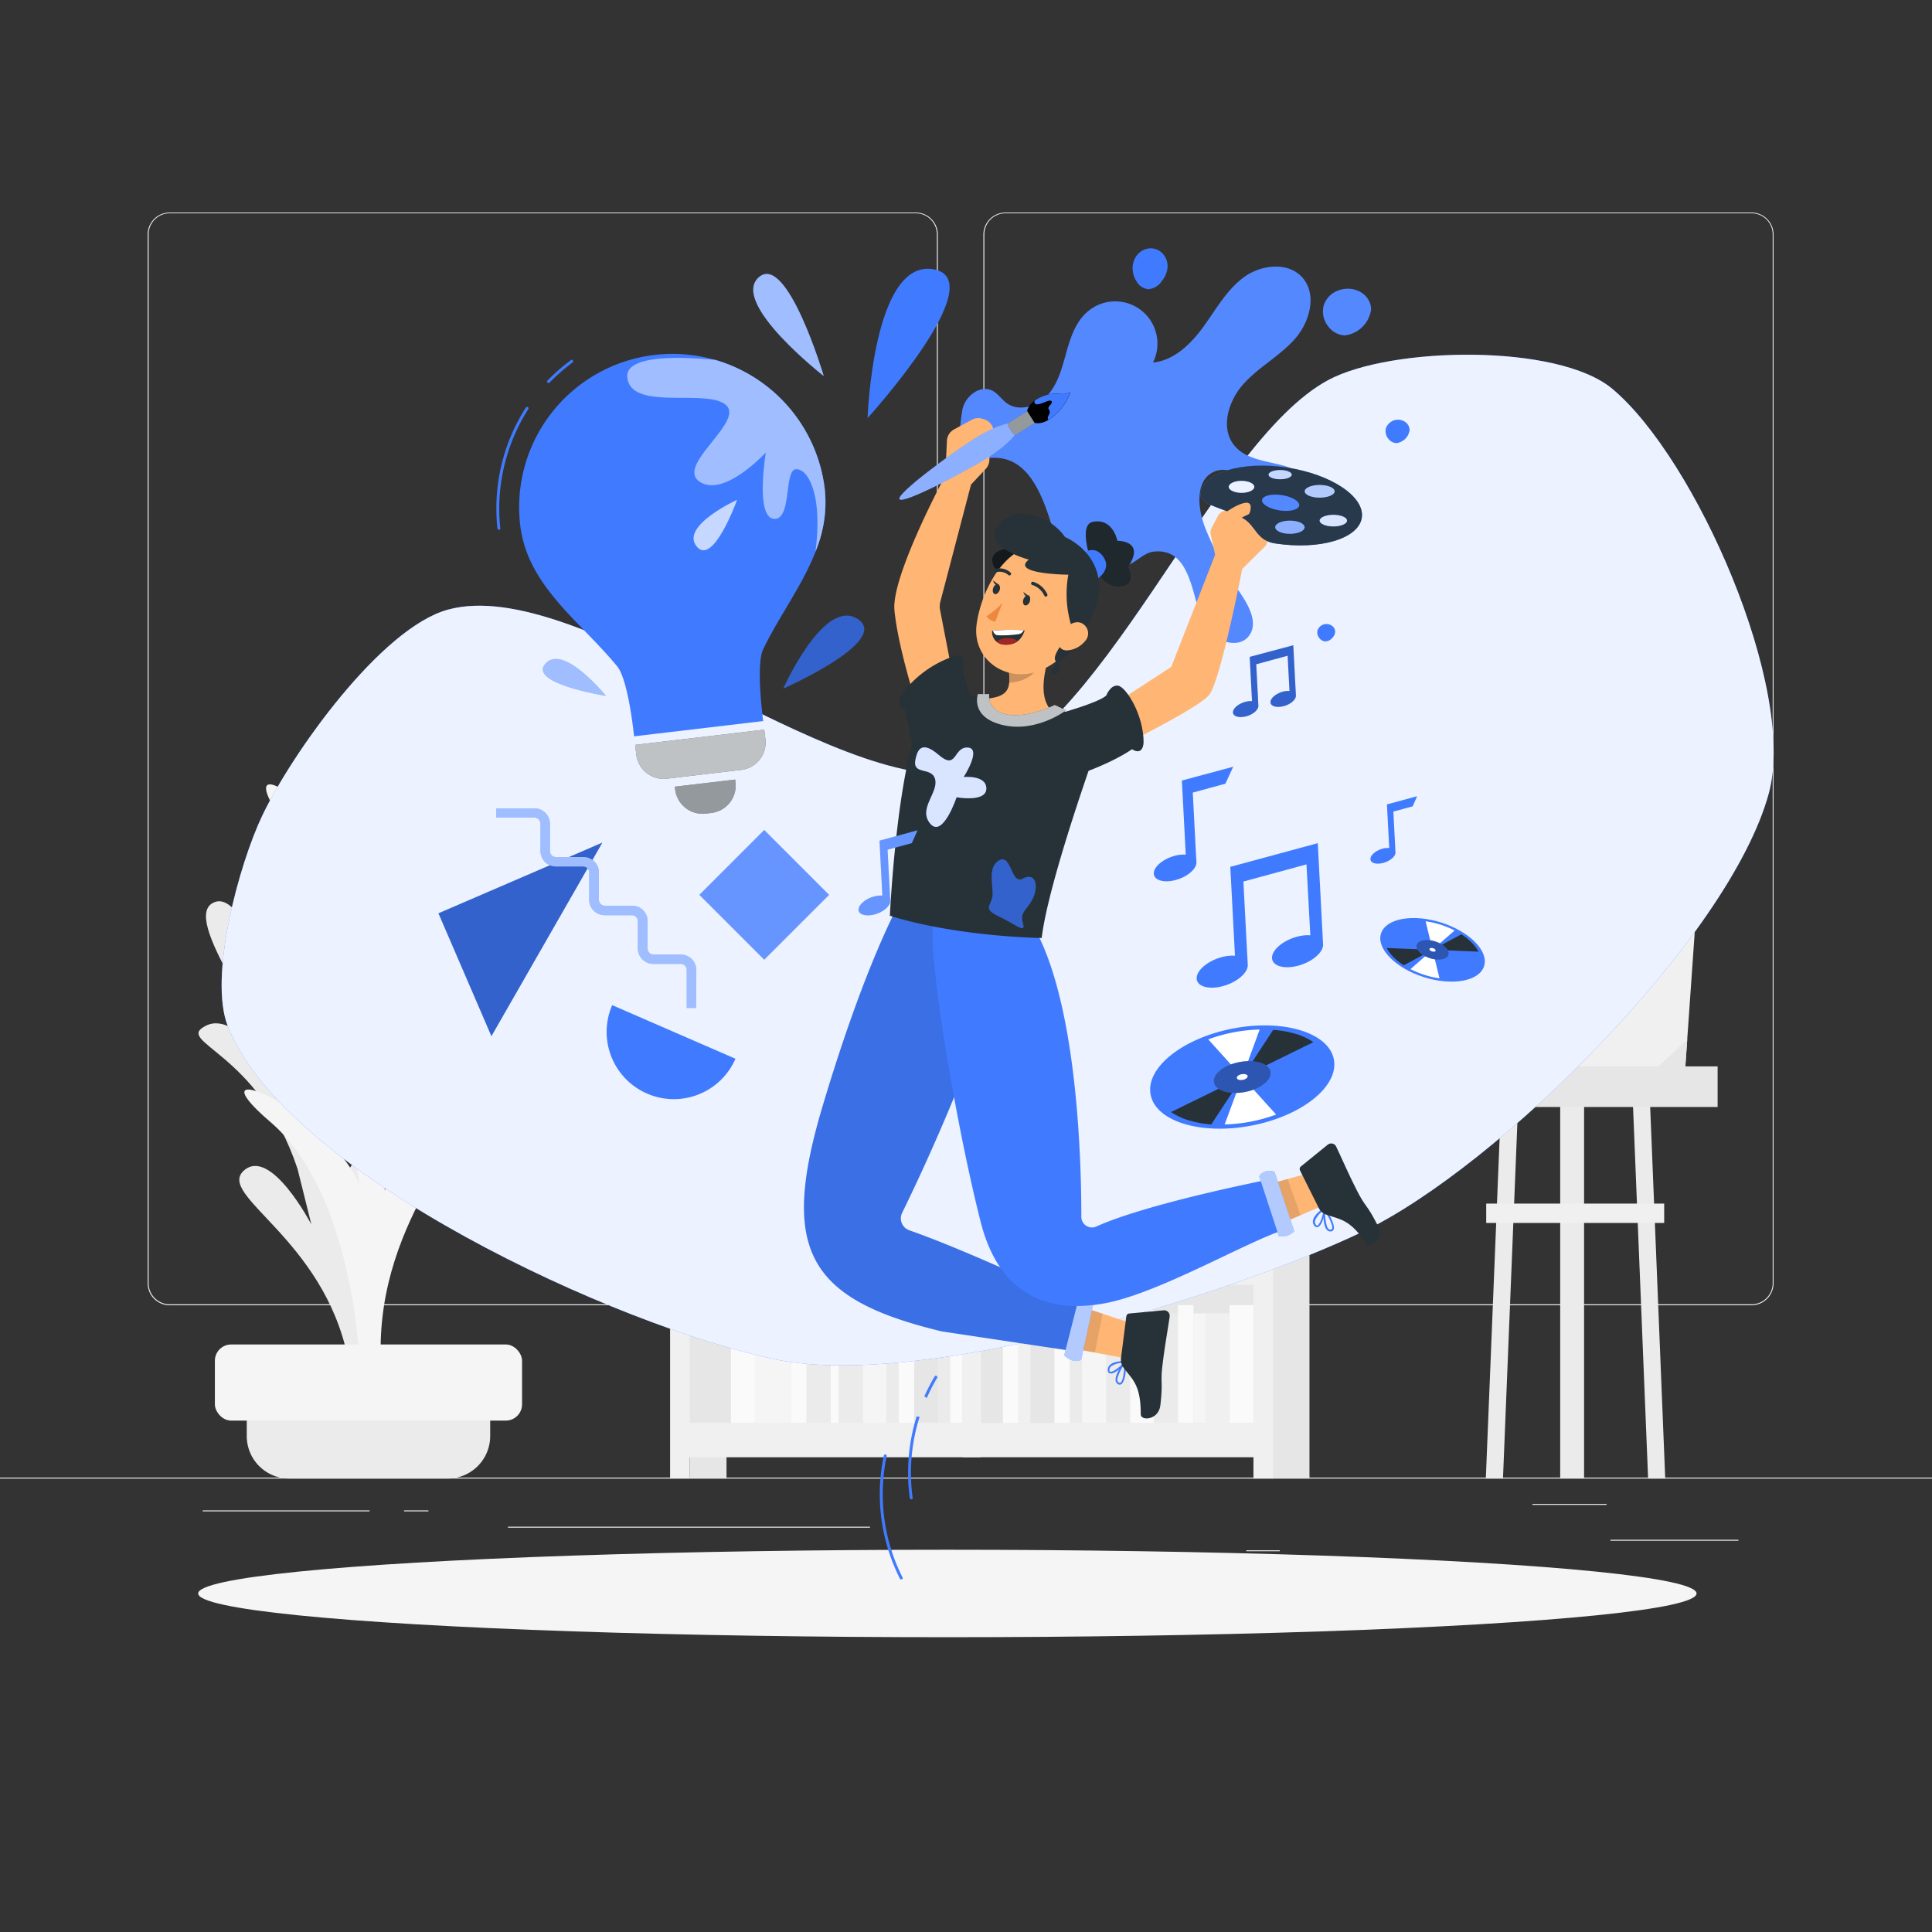 <svg xmlns="http://www.w3.org/2000/svg" viewBox="0 0 500 500"><rect x="0" y="0" width="500" height="500" fill="#333333" stroke="none"/><g id="background-complete"><rect x="416.78" y="398.49" width="33.12" height="0.25" style="fill:#ebebeb"></rect><rect x="322.53" y="401.21" width="8.69" height="0.25" style="fill:#ebebeb"></rect><rect x="396.59" y="389.21" width="19.19" height="0.25" style="fill:#ebebeb"></rect><rect x="52.46" y="390.89" width="43.19" height="0.25" style="fill:#ebebeb"></rect><rect x="104.56" y="390.89" width="6.33" height="0.25" style="fill:#ebebeb"></rect><rect x="131.47" y="395.11" width="93.68" height="0.25" style="fill:#ebebeb"></rect><path d="M237,337.8H43.92a5.71,5.71,0,0,1-5.71-5.71V60.66A5.71,5.71,0,0,1,43.92,55H237a5.71,5.71,0,0,1,5.71,5.71V332.09A5.71,5.71,0,0,1,237,337.8ZM43.92,55.2a5.47,5.47,0,0,0-5.46,5.46V332.09a5.47,5.47,0,0,0,5.46,5.46H237a5.47,5.47,0,0,0,5.46-5.46V60.66A5.47,5.47,0,0,0,237,55.2Z" style="fill:#ebebeb"></path><path d="M453.31,337.8H260.21a5.72,5.72,0,0,1-5.71-5.71V60.66A5.72,5.72,0,0,1,260.21,55h193.1A5.71,5.71,0,0,1,459,60.66V332.09A5.71,5.71,0,0,1,453.31,337.8ZM260.21,55.2a5.47,5.47,0,0,0-5.46,5.46V332.09a5.47,5.47,0,0,0,5.46,5.46h193.1a5.47,5.47,0,0,0,5.46-5.46V60.66a5.47,5.47,0,0,0-5.46-5.46Z" style="fill:#ebebeb"></path><rect y="382.4" width="500" height="0.25" style="fill:#ebebeb"></rect><rect x="251.51" y="290.46" width="75.81" height="81.59" style="fill:#e6e6e6"></rect><rect x="329.36" y="284.39" width="9.53" height="98.25" style="fill:#e6e6e6"></rect><rect x="263.57" y="296.89" width="6.21" height="30.49" style="fill:#fafafa"></rect><rect x="289.33" y="296.89" width="6.21" height="30.49" style="fill:#f5f5f5"></rect><rect x="269.78" y="299.03" width="6.21" height="28.35" style="fill:#f5f5f5"></rect><rect x="283.12" y="299.03" width="6.21" height="28.35" style="fill:#fafafa"></rect><rect x="279.1" y="296.89" width="4.01" height="30.49" style="fill:#ebebeb"></rect><rect x="276" y="299.03" width="3.11" height="28.35" style="fill:#fafafa"></rect><rect x="295.54" y="296.89" width="6.21" height="30.49" style="fill:#ebebeb"></rect><rect x="301.75" y="299.03" width="6.21" height="28.35" style="fill:#e6e6e6"></rect><rect x="315.08" y="299.03" width="6.21" height="28.35" style="fill:#e6e6e6"></rect><rect x="311.07" y="296.89" width="4.01" height="30.49" style="fill:#fafafa"></rect><rect x="307.96" y="299.03" width="3.11" height="28.35" style="fill:#ebebeb"></rect><rect x="321.29" y="297.61" width="3.11" height="29.77" style="fill:#fafafa"></rect><rect x="318.19" y="337.75" width="6.21" height="30.49" transform="translate(642.58 706) rotate(180)" style="fill:#fafafa"></rect><rect x="292.43" y="337.75" width="6.21" height="30.49" transform="translate(591.08 706) rotate(180)" style="fill:#fafafa"></rect><rect x="311.98" y="339.9" width="6.21" height="28.35" transform="translate(630.16 708.14) rotate(180)" style="fill:#f0f0f0"></rect><rect x="298.64" y="339.9" width="6.21" height="28.35" transform="translate(603.5 708.14) rotate(180)" style="fill:#ebebeb"></rect><rect x="304.86" y="337.75" width="4.01" height="30.49" transform="translate(613.72 706) rotate(180)" style="fill:#fafafa"></rect><rect x="308.87" y="339.9" width="3.11" height="28.35" transform="translate(620.84 708.14) rotate(180)" style="fill:#f5f5f5"></rect><rect x="286.22" y="337.75" width="6.21" height="30.49" transform="translate(578.65 706) rotate(180)" style="fill:#ebebeb"></rect><rect x="280.01" y="339.9" width="6.21" height="28.35" transform="translate(566.23 708.14) rotate(180)" style="fill:#f5f5f5"></rect><rect x="266.68" y="339.9" width="6.21" height="28.35" transform="translate(539.57 708.14) rotate(180)" style="fill:#e6e6e6"></rect><rect x="272.89" y="337.75" width="4.01" height="30.49" transform="translate(549.79 706) rotate(180)" style="fill:#fafafa"></rect><rect x="259.56" y="337.75" width="4.01" height="30.49" transform="translate(523.13 706) rotate(180)" style="fill:#fafafa"></rect><rect x="276.9" y="339.9" width="3.11" height="28.35" transform="translate(556.91 708.14) rotate(180)" style="fill:#ebebeb"></rect><rect x="263.57" y="338.48" width="3.11" height="29.77" transform="translate(530.25 706.72) rotate(180)" style="fill:#f0f0f0"></rect><path d="M326.93,284.39H249.11v92.75h75.28v5.51h5.08V284.39Zm-2.54,83.86H253.9V332.49h70.49Zm0-40.84H253.9V293.29h70.49Z" style="fill:#f0f0f0"></path><rect x="175.58" y="290.46" width="75.81" height="81.59" transform="translate(426.96 662.52) rotate(180)" style="fill:#e6e6e6"></rect><rect x="178.49" y="376.14" width="9.53" height="6.5" transform="translate(366.51 758.79) rotate(180)" style="fill:#e6e6e6"></rect><rect x="242.62" y="296.89" width="6.21" height="30.49" transform="translate(491.45 624.27) rotate(180)" style="fill:#fafafa"></rect><rect x="216.86" y="296.89" width="6.21" height="30.49" transform="translate(439.94 624.27) rotate(180)" style="fill:#f5f5f5"></rect><rect x="236.41" y="299.03" width="6.21" height="28.35" transform="translate(479.02 626.41) rotate(180)" style="fill:#f5f5f5"></rect><rect x="223.07" y="299.03" width="6.21" height="28.35" transform="translate(452.36 626.41) rotate(180)" style="fill:#fafafa"></rect><rect x="229.29" y="296.89" width="4.01" height="30.49" transform="translate(462.59 624.27) rotate(180)" style="fill:#ebebeb"></rect><rect x="233.3" y="299.03" width="3.11" height="28.35" transform="translate(469.71 626.41) rotate(180)" style="fill:#fafafa"></rect><rect x="214.75" y="296.89" width="6.21" height="30.49" transform="translate(435.7 624.27) rotate(180)" style="fill:#ebebeb"></rect><rect x="208.54" y="299.03" width="6.21" height="28.35" transform="translate(423.28 626.41) rotate(180)" style="fill:#e6e6e6"></rect><rect x="195.2" y="299.03" width="6.21" height="28.35" transform="translate(396.62 626.41) rotate(180)" style="fill:#e6e6e6"></rect><rect x="201.42" y="296.89" width="4.01" height="30.49" transform="translate(406.85 624.27) rotate(180)" style="fill:#fafafa"></rect><rect x="205.43" y="299.03" width="3.11" height="28.35" transform="translate(413.97 626.41) rotate(180)" style="fill:#ebebeb"></rect><rect x="192.1" y="297.61" width="3.11" height="29.77" transform="translate(387.3 624.99) rotate(180)" style="fill:#f5f5f5"></rect><rect x="189.18" y="337.75" width="6.21" height="30.49" style="fill:#fafafa"></rect><rect x="214.94" y="337.75" width="6.21" height="30.49" style="fill:#fafafa"></rect><rect x="195.39" y="339.9" width="6.21" height="28.35" style="fill:#f5f5f5"></rect><rect x="208.72" y="339.9" width="6.21" height="28.35" style="fill:#ebebeb"></rect><rect x="204.71" y="337.75" width="4.01" height="30.49" style="fill:#fafafa"></rect><rect x="201.6" y="339.9" width="3.11" height="28.35" style="fill:#f5f5f5"></rect><rect x="217.05" y="337.75" width="6.21" height="30.49" style="fill:#ebebeb"></rect><rect x="223.26" y="339.9" width="6.21" height="28.35" style="fill:#f5f5f5"></rect><rect x="236.59" y="339.9" width="6.21" height="28.35" style="fill:#e6e6e6"></rect><rect x="232.58" y="337.75" width="4.01" height="30.49" style="fill:#fafafa"></rect><rect x="245.09" y="337.75" width="4.01" height="30.49" style="fill:#fafafa"></rect><rect x="229.47" y="339.9" width="3.11" height="28.35" style="fill:#ebebeb"></rect><rect x="242.81" y="338.48" width="3.11" height="29.77" style="fill:#ebebeb"></rect><path d="M173.42,284.39v98.26h5.08v-5.51h75.28V284.39H173.42Zm5.08,48.1H249v35.76H178.5Zm0-39.2H249v34.12H178.5Z" style="fill:#f0f0f0"></path><rect x="403.78" y="186.52" width="6.18" height="196.12" style="fill:#ebebeb"></rect><polygon points="388.97 382.65 384.53 382.65 392.28 191.52 396.71 191.52 388.97 382.65" style="fill:#ebebeb"></polygon><polygon points="426.53 382.65 430.96 382.65 423.22 191.52 418.78 191.52 426.53 382.65" style="fill:#ebebeb"></polygon><polygon points="436.1 276.92 378.18 276.92 383.76 197.16 441.68 197.16 436.1 276.92" style="fill:#f0f0f0"></polygon><polygon points="383.2 205.07 391.66 197.16 383.76 197.16 383.2 205.07" style="fill:#e6e6e6"></polygon><polygon points="433.77 197.16 441.13 205.07 441.68 197.16 433.77 197.16" style="fill:#e6e6e6"></polygon><polygon points="378.18 276.92 386.09 276.92 378.73 269.01 378.18 276.92" style="fill:#e6e6e6"></polygon><polygon points="436.66 269.01 428.2 276.92 436.1 276.92 436.66 269.01" style="fill:#e6e6e6"></polygon><path d="M400,258s-16.94-17.41-10.94-23.48S400,258,400,258Z" style="fill:#f5f5f5"></path><path d="M404.2,250.13s-3.29-38.7,5.64-37.7S404.2,250.13,404.2,250.13Z" style="fill:#fafafa"></path><path d="M410.26,254.33S421,233,429.78,237,410.26,254.33,410.26,254.33Z" style="fill:#fafafa"></path><rect x="370.49" y="275.98" width="74.03" height="10.51" style="fill:#e6e6e6"></rect><rect x="384.63" y="311.49" width="46.06" height="5.01" style="fill:#f0f0f0"></rect><path d="M94.38,350.14s-7.28-34.39,6-53-12-.22-14.89,17.22c0,0-4.35-31.18,8.51-53.12s-11.2-3.93-13.24,18.68c0,0-3.94-27.82,2-43.46s-4.37-5.58-8.32,4.22,1.23,34.07,1.23,34.07-10.31-44.87-20.07-41.3,14.59,33,18,48.27c0,0-11.51-20.59-20.24-16.3S66.8,271.81,77,302.5l3.58,14.39S70,296.58,63.05,303,83.59,320.46,90,351.24Z" style="fill:#ebebeb"></path><path d="M63.86,360.65h63a0,0,0,0,1,0,0v11a11,11,0,0,1-11,11h-41a11,11,0,0,1-11-11v-11A0,0,0,0,1,63.86,360.65Z" style="fill:#ebebeb"></path><rect x="55.61" y="347.95" width="79.5" height="19.7" rx="4.21" style="fill:#f5f5f5"></rect><path d="M93,352.12s-1.53-43.36-23-61.73,14.29-3.82,23,16.2c0,0-4.08-38.65-26-61.09s12.25-8,21.43,18.43c0,0-3.57-34.5-15.3-51.47s3.57-8,11.22,2.58S93,256.21,93,256.21s-1-56.82,11.74-55.45S97,244.6,97.54,263.93c0,0,7.66-28.09,19.39-25.56s-14.28,11.72-17.35,51.51v18.3s6.64-27.48,16.84-21.87-19.39,27-17.86,65.81Z" style="fill:#f5f5f5"></path></g><g id="background-simple"><path d="M115.94,157.77c33.9-9.26,99.52,48.27,134.12,42.12,34-6,63.27-85.28,93.75-101.56,16.2-8.65,59.33-9.49,73.43,2.28,21.56,18,47.89,77.65,40.51,104.74-10.16,37.29-70.19,96.77-105.08,113.41-35.08,16.74-113.85,40.92-151.91,33.06-40.63-8.4-126.52-47.63-141.79-86.2-5.08-12.82,2.94-42,8.86-54.45C75.54,194.94,98.6,162.5,115.94,157.77Z" style="fill:#407BFF"></path><path d="M115.94,157.77c33.9-9.26,99.52,48.27,134.12,42.12,34-6,63.27-85.28,93.75-101.56,16.2-8.65,59.33-9.49,73.43,2.28,21.56,18,47.89,77.65,40.51,104.74-10.16,37.29-70.19,96.77-105.08,113.41-35.08,16.74-113.85,40.92-151.91,33.06-40.63-8.4-126.52-47.63-141.79-86.2-5.08-12.82,2.94-42,8.86-54.45C75.54,194.94,98.6,162.5,115.94,157.77Z" style="fill:#fff;opacity:0.9"></path></g><g id="Shadow"><ellipse id="path" cx="245.18" cy="412.39" rx="193.89" ry="11.32" style="fill:#f5f5f5"></ellipse></g><g id="Elements"><polygon points="127.18 268.16 113.47 236.36 155.89 218.07 127.18 268.16" style="fill:#407BFF"></polygon><polygon points="127.18 268.16 113.47 236.36 155.89 218.07 127.18 268.16" style="opacity:0.2"></polygon><path d="M190.34,274a17.39,17.39,0,1,1-31.9-13.87Z" style="fill:#407BFF"></path><path d="M180.13,260.85h-2.4V251a1.56,1.56,0,0,0-1.55-1.55h-7.1a4,4,0,0,1-4-3.95v-7.1a1.56,1.56,0,0,0-1.55-1.55h-7.1a4,4,0,0,1-3.95-3.95v-7.1a1.56,1.56,0,0,0-1.55-1.55h-7.1a4,4,0,0,1-3.95-4v-7.1a1.56,1.56,0,0,0-1.56-1.55h-9.88v-2.4h9.88a4,4,0,0,1,4,3.95v7.1a1.54,1.54,0,0,0,1.55,1.55H151a4,4,0,0,1,4,3.95v7.1a1.54,1.54,0,0,0,1.55,1.55h7.1a4,4,0,0,1,3.95,4v7.1a1.54,1.54,0,0,0,1.55,1.55h7.1a4,4,0,0,1,3.95,4Z" style="fill:#407BFF"></path><g style="opacity:0.5"><path d="M180.13,260.85h-2.4V251a1.56,1.56,0,0,0-1.55-1.55h-7.1a4,4,0,0,1-4-3.95v-7.1a1.56,1.56,0,0,0-1.55-1.55h-7.1a4,4,0,0,1-3.95-3.95v-7.1a1.56,1.56,0,0,0-1.55-1.55h-7.1a4,4,0,0,1-3.95-4v-7.1a1.56,1.56,0,0,0-1.56-1.55h-9.88v-2.4h9.88a4,4,0,0,1,4,3.95v7.1a1.54,1.54,0,0,0,1.55,1.55H151a4,4,0,0,1,4,3.95v7.1a1.54,1.54,0,0,0,1.55,1.55h7.1a4,4,0,0,1,3.95,4v7.1a1.54,1.54,0,0,0,1.55,1.55h7.1a4,4,0,0,1,3.95,4Z" style="fill:#fff"></path></g><rect x="185.91" y="219.72" width="23.74" height="23.74" transform="translate(221.69 -72.02) rotate(45)" style="fill:#407BFF"></rect><rect x="185.91" y="219.72" width="23.74" height="23.74" transform="translate(221.69 -72.02) rotate(45)" style="fill:#fff;opacity:0.2"></rect><path d="M274.84,145.33c-3.78-13.23-7-29.63-20.83-26.46-7.55,1.74-5.51-8.85-5-12.51s4.58-6.94,7.85-5.23c1.43.75,2.34,2.22,3.64,3.18,3.23,2.37,8.08.86,10.72-2.15s3.67-7.06,4.74-10.92,2.4-7.88,5.42-10.51a10.93,10.93,0,0,1,17,13.1c5.49-.54,9.85-4.84,13.09-9.31s6-9.49,10.43-12.76,11.4-4.08,15.1,0c3.95,4.36,2,11.58-1.92,16S325.72,95,321.78,99.41s-6.06,11.51-2.24,16c2.91,3.42,7.9,3.85,12.25,5s9,3.66,10.82,7.9-.31,10.25-4.87,11c-5.2.86-8.9-4.73-11.39-9.38s-7.13-9.89-12-7.91c-5.09,2.06-4.48,9.47-2.45,14.58a82.5,82.5,0,0,0,8.81,16.5c2.37,3.44,5,8,2.57,11.39-2.75,3.74-9.1,1.44-11.44-2.56-3.46-6-3-20.25-13.23-19.18-2.67.28-4.9,3.11-7.51,3.83C286.43,147.84,276.12,149.81,274.84,145.33Z" style="fill:#407BFF"></path><path d="M274.84,145.33c-3.78-13.23-7-29.63-20.83-26.46-7.55,1.74-5.51-8.85-5-12.51s4.58-6.94,7.85-5.23c1.43.75,2.34,2.22,3.64,3.18,3.23,2.37,8.08.86,10.72-2.15s3.67-7.06,4.74-10.92,2.4-7.88,5.42-10.51a10.93,10.93,0,0,1,17,13.1c5.49-.54,9.85-4.84,13.09-9.31s6-9.49,10.43-12.76,11.4-4.08,15.1,0c3.95,4.36,2,11.58-1.92,16S325.72,95,321.78,99.41s-6.06,11.51-2.24,16c2.91,3.42,7.9,3.85,12.25,5s9,3.66,10.82,7.9-.31,10.25-4.87,11c-5.2.86-8.9-4.73-11.39-9.38s-7.13-9.89-12-7.91c-5.09,2.06-4.48,9.47-2.45,14.58a82.5,82.5,0,0,0,8.81,16.5c2.37,3.44,5,8,2.57,11.39-2.75,3.74-9.1,1.44-11.44-2.56-3.46-6-3-20.25-13.23-19.18-2.67.28-4.9,3.11-7.51,3.83C286.43,147.84,276.12,149.81,274.84,145.33Z" style="fill:#fff;opacity:0.1"></path><path d="M358.63,111a3.12,3.12,0,0,0,.61,2.48,2.85,2.85,0,0,0,2.12,1.2,3.91,3.91,0,0,0,3.45-3.42,2.62,2.62,0,0,0-1.27-2.14A3.29,3.29,0,0,0,358.63,111Z" style="fill:#407BFF"></path><path d="M340.94,163.23a2.3,2.3,0,0,0,.46,1.83A2.06,2.06,0,0,0,343,166a2.45,2.45,0,0,0,1.77-.88,2.51,2.51,0,0,0,.78-1.65,1.94,1.94,0,0,0-.94-1.58A2.45,2.45,0,0,0,340.94,163.23Z" style="fill:#407BFF"></path><path d="M293.2,68.41a6.24,6.24,0,0,0,.89,4.34,4.06,4.06,0,0,0,3.08,2.1,4.64,4.64,0,0,0,3.49-2.1,6.38,6.38,0,0,0,1.52-3.89,4.84,4.84,0,0,0-1.84-3.74C297.79,63.18,293.9,64.67,293.2,68.41Z" style="fill:#407BFF"></path><path d="M342.49,79.44a6.14,6.14,0,0,0,1.23,5A5.73,5.73,0,0,0,348,86.81,7.84,7.84,0,0,0,354.85,80a5.27,5.27,0,0,0-2.53-4.28C348.8,73.47,343.45,75.17,342.49,79.44Z" style="fill:#407BFF"></path><path d="M342.49,79.44a6.14,6.14,0,0,0,1.23,5A5.73,5.73,0,0,0,348,86.81,7.84,7.84,0,0,0,354.85,80a5.27,5.27,0,0,0-2.53-4.28C348.8,73.47,343.45,75.17,342.49,79.44Z" style="fill:#fff;opacity:0.1"></path><path d="M224.53,108.2s1.41-41.18,17-38.52S224.53,108.2,224.53,108.2Z" style="fill:#407BFF"></path><path d="M213.19,97.32S189,78.48,196.32,71.81,213.19,97.32,213.19,97.32Z" style="fill:#407BFF"></path><path d="M213.19,97.32S189,78.48,196.32,71.81,213.19,97.32,213.19,97.32Z" style="fill:#fff;opacity:0.5"></path><path d="M202.72,178.2s10.51-23.65,19.25-18S202.72,178.2,202.72,178.2Z" style="fill:#407BFF"></path><path d="M202.72,178.2s10.51-23.65,19.25-18S202.72,178.2,202.72,178.2Z" style="opacity:0.2"></path><path d="M156.81,180.09s-10.93-13.54-15.63-8.37S156.81,180.09,156.81,180.09Z" style="fill:#407BFF"></path><path d="M156.81,180.09s-10.93-13.54-15.63-8.37S156.81,180.09,156.81,180.09Z" style="fill:#fff;opacity:0.5"></path></g><g id="light-bulb"><path d="M213.45,126.61a39.68,39.68,0,1,0-78.82,9.31c1.87,15.78,15.69,25,25.11,36.55,2.92,3.58,4.36,18.09,4.36,18.09l33.42-3.95s-2-14.45,0-18.61C204,154.57,215.31,142.4,213.45,126.61Z" style="fill:#407BFF"></path><path d="M164.81,190.79h33.66a0,0,0,0,1,0,0v2.51a7.14,7.14,0,0,1-7.14,7.14H171.95a7.14,7.14,0,0,1-7.14-7.14v-2.51A0,0,0,0,1,164.81,190.79Z" transform="translate(-21.69 22.65) rotate(-6.74)" style="fill:#263238"></path><path d="M175.07,202.62H190.8a0,0,0,0,1,0,0v.73a7.14,7.14,0,0,1-7.14,7.14H182.2a7.14,7.14,0,0,1-7.14-7.14v-.73a0,0,0,0,1,0,0Z" transform="translate(-22.96 22.88) rotate(-6.73)" style="fill:#263238"></path><path d="M175.07,202.62H190.8a0,0,0,0,1,0,0v.73a7.14,7.14,0,0,1-7.14,7.14H182.2a7.14,7.14,0,0,1-7.14-7.14v-.73a0,0,0,0,1,0,0Z" transform="translate(-22.96 22.88) rotate(-6.73)" style="fill:#fff;opacity:0.5"></path><path d="M213.45,126.61a39.69,39.69,0,0,0-28.33-33.46c-9.31-.9-23.47-1.31-22.77,4.59,1,8.76,20.55,2.73,25.51,7.06s-13.12,15.62-6.8,19.86,17.14-7.57,17.14-7.57-2.76,16.56,2,17.17,2.69-12.45,5.7-12.81,7.09,6.07,5.15,21.3A33.16,33.16,0,0,0,213.45,126.61Z" style="fill:#407BFF"></path><path d="M213.45,126.61a39.69,39.69,0,0,0-28.33-33.46c-9.31-.9-23.47-1.31-22.77,4.59,1,8.76,20.55,2.73,25.51,7.06s-13.12,15.62-6.8,19.86,17.14-7.57,17.14-7.57-2.76,16.56,2,17.17,2.69-12.45,5.7-12.81,7.09,6.07,5.15,21.3A33.16,33.16,0,0,0,213.45,126.61Z" style="fill:#fff;opacity:0.5"></path><path d="M190.76,129.35S176,136.08,180.27,141.4,190.76,129.35,190.76,129.35Z" style="fill:#407BFF"></path><path d="M190.76,129.35S176,136.08,180.27,141.4,190.76,129.35,190.76,129.35Z" style="fill:#fff;opacity:0.7"></path><path d="M147.78,93.19a50.2,50.2,0,0,0-6.09,5.29c-.33.35.2.88.53.53a49.36,49.36,0,0,1,5.93-5.17c.39-.29,0-.94-.37-.65Z" style="fill:#407BFF"></path><path d="M136.08,105.49a48.53,48.53,0,0,0-7.35,31.25c.05.47.8.48.75,0a47.89,47.89,0,0,1,7.25-30.87c.26-.41-.39-.78-.65-.38Z" style="fill:#407BFF"></path><g style="opacity:0.7"><path d="M164.81,190.79h33.66a0,0,0,0,1,0,0v2.51a7.14,7.14,0,0,1-7.14,7.14H171.95a7.14,7.14,0,0,1-7.14-7.14v-2.51A0,0,0,0,1,164.81,190.79Z" transform="translate(-21.69 22.65) rotate(-6.74)" style="fill:#fff"></path></g></g><g id="Character"><polygon points="317.1 309.55 338.47 303.69 343.21 311.65 323.46 320.14 317.1 309.55" style="fill:#ffb573"></polygon><path d="M344.5,315.35c.54,1.09.9,2.31.62,2.91a.88.88,0,0,1-.92.43,1.18,1.18,0,0,1-.81-.41c-1.13-1.26-.91-5.2-.9-5.37a.23.23,0,0,1,.16-.21.25.25,0,0,1,.26.09A17.66,17.66,0,0,1,344.5,315.35Zm-1,2.24a1.15,1.15,0,0,0,.25.37.63.63,0,0,0,.49.27c.34,0,.43-.09.47-.19.37-.69-.72-2.91-1.74-4.44A10.59,10.59,0,0,0,343.49,317.59Z" style="fill:#407BFF"></path><path d="M342.92,312.82a.15.15,0,0,1,0,.09c.05,1.28-.8,4.34-1.88,4.65-.24.09-.62.06-1-.49a1.72,1.72,0,0,1-.22-1.33c.36-1.58,2.61-3,2.72-3.06a.24.24,0,0,1,.23,0A.25.25,0,0,1,342.92,312.82Zm-2.48,3.92.05.12c.22.36.38.31.44.3.62-.24,1.42-2.37,1.52-3.78a5.5,5.5,0,0,0-2.11,2.51,1.19,1.19,0,0,0,.1.85Z" style="fill:#407BFF"></path><path d="M341.23,312.5l-4.78-9.58a.85.85,0,0,1,.23-1.05l6.93-5.62a1.43,1.43,0,0,1,2,.19,1.45,1.45,0,0,1,.17.26c1.66,3.48,3,6.65,5.16,10.94,2.53,5.07,2.5,3.48,5.56,9.41,1.84,3.57-1.92,6.26-2.88,4.84-4.36-6.54-6.82-6.21-10.66-7.65A3.51,3.51,0,0,1,341.23,312.5Z" style="fill:#263238"></path><polygon points="331.93 316.5 336.57 314.5 333.23 305.13 328.8 306.34 331.93 316.5" style="opacity:0.1"></polygon><polygon points="271.72 335.44 292.74 342.45 292.25 351.7 271.12 347.78 271.72 335.44" style="fill:#ffb573"></polygon><path d="M291.27,355.48c-.15,1.21-.53,2.43-1.1,2.77a.87.87,0,0,1-1-.15,1.18,1.18,0,0,1-.45-.79c-.24-1.68,2.13-4.83,2.23-5a.24.24,0,0,1,.26-.08.23.23,0,0,1,.16.21A16.84,16.84,0,0,1,291.27,355.48Zm-2.09,1.31a1.7,1.7,0,0,0,0,.45.66.66,0,0,0,.27.49c.26.21.41.16.5.11.69-.37,1-2.82,1-4.66A10.8,10.8,0,0,0,289.18,356.79Z" style="fill:#407BFF"></path><path d="M291.37,352.51a.29.29,0,0,1,0,.09c-.67,1.1-3.08,3.17-4.14,2.82-.26-.06-.56-.29-.54-.94a1.74,1.74,0,0,1,.55-1.23c1.18-1.11,3.84-1,4-1a.23.23,0,0,1,.2.13A.29.29,0,0,1,291.37,352.51Zm-4.25,1.87,0,.13c0,.42.14.47.2.5.65.14,2.5-1.18,3.36-2.3a5.59,5.59,0,0,0-3.15.91,1.3,1.3,0,0,0-.39.76Z" style="fill:#407BFF"></path><path d="M290.14,351.3l1.35-10.62a.86.86,0,0,1,.77-.75l8.89-.82a1.43,1.43,0,0,1,1.56,1.29,1.5,1.5,0,0,1,0,.3c-.55,3.82-1.19,7.2-1.79,12-.72,5.63.14,4.29-.61,10.91-.45,4-5.07,4.15-5.08,2.43,0-7.86-2.22-9-4.61-12.29A3.46,3.46,0,0,1,290.14,351.3Z" style="fill:#263238"></path><polygon points="278.3 349.11 283.35 350.04 285.37 339.99 281.43 338.68 278.3 349.11" style="opacity:0.1"></polygon><path d="M232.68,233.91s-8.88,15.67-19.88,52.67-3.67,49.67,31,58l33.33,5,2.67-12s-28.12-13.48-44.42-19.16a3.29,3.29,0,0,1-1.9-4.56c5.44-11.1,22.52-47.3,28.65-76.28Z" style="fill:#407BFF"></path><path d="M232.68,233.91s-8.88,15.67-19.88,52.67-3.67,49.67,31,58l33.33,5,2.67-12S251.42,324,235.15,318.34a3.07,3.07,0,0,1-1.77-4.27c5.32-10.84,22.58-47.32,28.75-76.49Z" style="opacity:0.1"></path><path d="M279.24,335.75l-3.82,15s2,2.25,4.38,1.19l3.31-15.32A2.59,2.59,0,0,0,279.24,335.75Z" style="fill:#407BFF"></path><path d="M279.24,335.75l-3.82,15s2,2.25,4.38,1.19l3.31-15.32A2.59,2.59,0,0,0,279.24,335.75Z" style="fill:#fff;opacity:0.6"></path><path d="M241.46,245.58c1.28,17.89,7.34,51,12.34,70.67s18.33,23.66,32.33,21,36.67-16,46.33-19l-4-13s-31.38,6.12-44.73,12.17a2.75,2.75,0,0,1-3.88-2.52c0-14.41-1-58.24-13.72-77.32L241.46,235S241.28,242.94,241.46,245.58Z" style="fill:#407BFF"></path><path d="M325.88,304.41l5.08,15.5a4.53,4.53,0,0,0,4-1.25l-5.08-15.33A3.1,3.1,0,0,0,325.88,304.41Z" style="fill:#407BFF"></path><path d="M325.88,304.41l5.08,15.5a4.53,4.53,0,0,0,4-1.25l-5.08-15.33A3.1,3.1,0,0,0,325.88,304.41Z" style="fill:#fff;opacity:0.6"></path><path d="M246.3,173.41l-3-15.54a4.68,4.68,0,0,1,0-1.9l8-30.56,3.92-4.18a3.54,3.54,0,0,0,.83-2.27v-2.63a3.56,3.56,0,0,1,.18-1.13L257,113a3.52,3.52,0,0,0-2.28-4.48l-.48-.15a3.51,3.51,0,0,0-2.73.26l-4.62,2.51a3.53,3.53,0,0,0-1.83,2.93l-.41,9s-14,26-13.17,34.83,5,22.08,5,22.08A12.1,12.1,0,0,0,246.3,173.41Z" style="fill:#ffb573"></path><path d="M288.3,182.25l14.83-9.67,11.34-29-1.12-5.16a2.79,2.79,0,0,1,.27-1.92l1.55-2.92a2.83,2.83,0,0,1,2.49-1.5H318a2.8,2.8,0,0,0,1.51-.44l1.73-1.09a2.82,2.82,0,0,1,4,1.06l2.51,6.62a2.82,2.82,0,0,1-.68,3.48l-5.59,5.54S315.8,176.74,312.8,180s-19.34,11.42-19.34,11.42Z" style="fill:#ffb573"></path><path d="M251.3,180.91,249,173.08s1.67-3.5-1.33-3.5A27.91,27.91,0,0,0,233.13,180s-1.5,3.26,1,3.42l2.5,11.5S251.46,188.75,251.3,180.91Z" style="fill:#263238"></path><path d="M273.8,184.75s10.5-2.85,12.5-4.76c0,0,1.09-2.86,3.09-2.53s6.57,7.45,6.57,14.62c0,0,0,3.67-3,1.83,0,0-5.83,4.17-16.5,7.34C276.46,201.25,269.8,190.91,273.8,184.75Z" style="fill:#263238"></path><path d="M259.61,186.38c4.38.6,8.75-.79,11.59-2a3.06,3.06,0,0,0,.45-1c-3.15-4.1-.93-11.69.92-16.81l-11.47,7.07c.39,4.27.18,6.7-6,7.19a4.38,4.38,0,0,0-1.2,1.31C254.53,184,256,185.89,259.61,186.38Z" style="fill:#ffb573"></path><path d="M267.92,169.43l-6.75,4.24a16.58,16.58,0,0,1,.06,3c2.31,0,6.16-1.34,7-3.72A7.11,7.11,0,0,0,267.92,169.43Z" style="opacity:0.2;isolation:isolate"></path><path d="M267.18,142s-11.67-1.63-10.26,3.81S267.18,142,267.18,142Z" style="fill:#263238"></path><path d="M267.18,142s-11.67-1.63-10.26,3.81S267.18,142,267.18,142Z" style="opacity:0.5"></path><path d="M281.84,143.49c-.58-2.07-2-7.86,1-8.44,5.26-1,6.32,4.91,6.32,4.91s7.43-.13,2.77,6.75c0,0,2.94,5.62-3.32,5C284.91,151.29,282.53,145.91,281.84,143.49Z" style="fill:#263238"></path><path d="M281.84,143.49c-.58-2.07-2-7.86,1-8.44,5.26-1,6.32,4.91,6.32,4.91s7.43-.13,2.77,6.75c0,0,2.94,5.62-3.32,5C284.91,151.29,282.53,145.91,281.84,143.49Z" style="opacity:0.2"></path><path d="M280,143.33s3.18-2.68,5.56.8-2,6-2,6S282.38,145,280,143.33Z" style="fill:#407BFF"></path><path d="M273.41,169.66s1.8,4.69-.47,4.83S273.75,172.76,273.41,169.66Z" style="fill:#263238"></path><path d="M280.89,158.58c-3.71,8.31-5.11,11.89-11,14.63-8.93,4.13-18.32-2.26-17.16-11.5,1.06-8.32,7-20.55,16.56-20.74a12.41,12.41,0,0,1,11.64,17.61Z" style="fill:#ffb573"></path><path d="M258.69,152.78c-.27.7-.85,1.11-1.29.95s-.61-.88-.36-1.57.85-1.11,1.29-.93S258.94,152.09,258.69,152.78Z" style="fill:#263238"></path><path d="M258.52,151.34,257,150.23S257.4,151.85,258.52,151.34Z" style="fill:#263238"></path><path d="M259.43,156a19.81,19.81,0,0,1-4.14,3.49,3.26,3.26,0,0,0,2.3,1.39Z" style="fill:#ed893e"></path><path d="M270.67,154.4a.44.44,0,0,1-.42-.3,5.13,5.13,0,0,0-3.09-2.7.43.43,0,0,1-.3-.54.42.42,0,0,1,.53-.29h0a5.93,5.93,0,0,1,3.67,3.27.43.43,0,0,1-.28.54h0A.19.19,0,0,1,270.67,154.4Z" style="fill:#263238"></path><path d="M257.67,148.05a.43.43,0,0,1,0-.84,4.23,4.23,0,0,1,3.88,1,.41.41,0,0,1,0,.59l0,0a.42.42,0,0,1-.6,0h0a3.5,3.5,0,0,0-3.06-.74A.36.36,0,0,1,257.67,148.05Z" style="fill:#263238"></path><path d="M266.51,155.71c-.27.68-.85,1.11-1.29.95s-.61-.88-.36-1.57.85-1.11,1.3-1S266.72,155,266.51,155.71Z" style="fill:#263238"></path><path d="M266.33,154.33l-1.48-1.11S265.22,154.79,266.33,154.33Z" style="fill:#263238"></path><path d="M277.75,163.41a28.19,28.19,0,0,1-1.27-14.68s-15.08-.12-10.22-3.9c0,0-12.71-3.34-7.74-9.06S272.19,134,275.65,139c0,0,7.69,3.1,8.7,11.24,1.19,9.59-10.56,24.19-11.33,20.43C272.57,168.45,277.75,163.41,277.75,163.41Z" style="fill:#263238"></path><path d="M280.74,166a6.53,6.53,0,0,1-4.4,2.31c-2.29.18-3-2-2-3.91.92-1.74,3.2-3.93,5.32-3.24a2.93,2.93,0,0,1,1.77,3.76A3,3,0,0,1,280.74,166Z" style="fill:#ffb573"></path><path d="M273.48,183.2a15.47,15.47,0,0,1-12.31,3.32c-5.62-1.08-6.3-4.49-6.17-6.52-10.51-.1-14.95,2.75-14.95,2.75C232.3,193.5,230.3,237,230.3,237c17.75,5.5,39.29,5.75,39.29,5.75C271.34,228,284,193,284,193S282.47,187,273.48,183.2Z" style="fill:#263238"></path><path d="M253.08,179.62l2.93,0s-.71,4.29,4.66,5.29,12.3-2.46,12.3-2.46l2.95,1.38s-7.65,5.83-16.32,3.83S253.08,179.62,253.08,179.62Z" style="fill:#263238"></path><path d="M253.08,179.62l2.93,0s-.71,4.29,4.66,5.29,12.3-2.46,12.3-2.46l2.95,1.38s-7.65,5.83-16.32,3.83S253.08,179.62,253.08,179.62Z" style="fill:#fff;opacity:0.7"></path><path d="M265.87,108.3c-.09-.15-1.1-3.41,3.31-5.43s5.24-.11,7.84-1.37a13.94,13.94,0,0,1-4.71,6.49C268.61,110.9,266.24,108.9,265.87,108.3Z"></path><path d="M255.38,118.59c-5.39,3.37-21.71,12-22.59,10.6s14-12.31,19.4-15.68,10.46-5,11.34-3.56S260.76,115.22,255.38,118.59Z" style="fill:#407BFF"></path><path d="M255.38,118.59c-5.39,3.37-21.71,12-22.59,10.6s14-12.31,19.4-15.68,10.46-5,11.34-3.56S260.76,115.22,255.38,118.59Z" style="fill:#fff;opacity:0.4"></path><path d="M262.32,106.46H266a0,0,0,0,1,0,0v5.4a.81.81,0,0,1-.81.81h-2a.81.81,0,0,1-.81-.81v-5.4A0,0,0,0,1,262.32,106.46Z" transform="translate(216.85 -172.47) rotate(57.95)" style="fill:#263238"></path><path d="M262.32,106.46H266a0,0,0,0,1,0,0v5.4a.81.81,0,0,1-.81.81h-2a.81.81,0,0,1-.81-.81v-5.4A0,0,0,0,1,262.32,106.46Z" transform="translate(216.85 -172.47) rotate(57.95)" style="fill:#fff;opacity:0.5"></path><path d="M277,101.5c-2.6,1.26-3.43-.65-7.84,1.37a8.84,8.84,0,0,0-1.24.7.62.62,0,0,0-.1.81c.78,1,3.74-1.27,4.3-.56s-1.32,1.31-.63,2.24-.81,1.81-.15,2.58a8.07,8.07,0,0,0,.95-.65A13.94,13.94,0,0,0,277,101.5Z" style="fill:#407BFF"></path><path d="M333.06,121c-11.53-1.75-21.55,1.23-22.38,6.65-.47,3.09,6.55,3.94,11,6.46,3.37,1.91,3.41,5.79,8.38,6.54,11.53,1.75,21.55-1.23,22.37-6.65S344.6,122.76,333.06,121Zm-1.94,11.09c-2.66-.41-4.68-1.62-4.51-2.71s2.45-1.65,5.12-1.25,4.68,1.62,4.51,2.71S333.79,132.5,331.12,132.1Z" style="fill:#407BFF"></path><path d="M333.06,121c-11.53-1.75-21.55,1.23-22.38,6.65-.47,3.09,6.55,3.94,11,6.46,3.37,1.91,3.41,5.79,8.38,6.54,11.53,1.75,21.55-1.23,22.37-6.65S344.6,122.76,333.06,121Zm-1.94,11.09c-2.66-.41-4.68-1.62-4.51-2.71s2.45-1.65,5.12-1.25,4.68,1.62,4.51,2.71S333.79,132.5,331.12,132.1Z" style="fill:#263238;opacity:0.9"></path><path d="M324.61,126c0,.85-1.47,1.54-3.29,1.54S318,126.84,318,126s1.47-1.55,3.29-1.55S324.61,125.13,324.61,126Z" style="fill:#407BFF"></path><path d="M324.61,126c0,.85-1.47,1.54-3.29,1.54S318,126.84,318,126s1.47-1.55,3.29-1.55S324.61,125.13,324.61,126Z" style="fill:#fff;opacity:0.9"></path><path d="M334.3,122.84c0,.66-1.33,1.19-3,1.19s-3-.53-3-1.19,1.34-1.19,3-1.19S334.3,122.18,334.3,122.84Z" style="fill:#407BFF"></path><path d="M334.3,122.84c0,.66-1.33,1.19-3,1.19s-3-.53-3-1.19,1.34-1.19,3-1.19S334.3,122.18,334.3,122.84Z" style="fill:#fff;opacity:0.7"></path><ellipse cx="341.53" cy="127.15" rx="3.87" ry="1.64" style="fill:#407BFF"></ellipse><ellipse cx="341.53" cy="127.15" rx="3.87" ry="1.64" style="fill:#fff;opacity:0.6"></ellipse><path d="M348.61,134.74c0,.82-1.59,1.5-3.54,1.5s-3.54-.68-3.54-1.5,1.58-1.5,3.54-1.5S348.61,133.91,348.61,134.74Z" style="fill:#407BFF"></path><path d="M348.61,134.74c0,.82-1.59,1.5-3.54,1.5s-3.54-.68-3.54-1.5,1.58-1.5,3.54-1.5S348.61,133.91,348.61,134.74Z" style="fill:#fff;opacity:0.8"></path><path d="M337.63,136.44c0,.95-1.7,1.71-3.8,1.71s-3.8-.76-3.8-1.71,1.7-1.7,3.8-1.7S337.63,135.5,337.63,136.44Z" style="fill:#407BFF"></path><path d="M337.63,136.44c0,.95-1.7,1.71-3.8,1.71s-3.8-.76-3.8-1.71,1.7-1.7,3.8-1.7S337.63,135.5,337.63,136.44Z" style="fill:#fff;opacity:0.4"></path><path d="M316.37,133.24s3.81-3.06,6.31-3.14a1,1,0,0,1,1,1c0,.81-.12,1.93-.81,2.13a19,19,0,0,0-3.5,2Z" style="fill:#ffb573"></path><path d="M236.94,196.48c.42-1.85,1.21-5.23,6-1.1s3.75-2.11,7.5-1.91-1.06,7.64-1.06,7.64,5.94-.61,5.88,3-7.7,2.21-7.7,2.21S244,217,240.76,213.17s2.13-8,1.27-11.46S236,200.81,236.94,196.48Z" style="fill:#407BFF"></path><path d="M236.94,196.48c.42-1.85,1.21-5.23,6-1.1s3.75-2.11,7.5-1.91-1.06,7.64-1.06,7.64,5.94-.61,5.88,3-7.7,2.21-7.7,2.21S244,217,240.76,213.17s2.13-8,1.27-11.46S236,200.81,236.94,196.48Z" style="fill:#fff;opacity:0.8"></path><path d="M256.83,232.11c.44-2.36-1.51-7.64,1.74-9.44s3.05,6.41,6.14,4.72,4.1,1.47,2.77,4.72-3.7,3.75-2.77,6.75-1.89.34-6.14-1.66S256.38,234.53,256.83,232.11Z" style="fill:#407BFF"></path><path d="M256.83,232.11c.44-2.36-1.51-7.64,1.74-9.44s3.05,6.41,6.14,4.72,4.1,1.47,2.77,4.72-3.7,3.75-2.77,6.75-1.89.34-6.14-1.66S256.38,234.53,256.83,232.11Z" style="opacity:0.2"></path><path d="M228.73,376.71a48.45,48.45,0,0,0,4.16,31.82c.21.43.91.17.7-.26a47.9,47.9,0,0,1-4.12-31.44c.09-.47-.65-.59-.74-.12Z" style="fill:#407BFF"></path><path d="M238,366.66a3.1,3.1,0,0,1-.76-.12,48.76,48.76,0,0,0-1.79,21.14c.06.47.81.45.75,0A48.12,48.12,0,0,1,238,366.66Z" style="fill:#407BFF"></path><path d="M241.87,356.23a51.55,51.55,0,0,0-2.66,5.17,2.19,2.19,0,0,1,.63.43,50.83,50.83,0,0,1,2.69-5.24C242.78,356.17,242.12,355.81,241.87,356.23Z" style="fill:#407BFF"></path><path d="M256.74,163.29s2.23-.48,8.45-.13c-.74,2.16-2.11,3.86-5.3,3.68a3.26,3.26,0,0,1-3.14-3.24C256.74,163.5,256.74,163.4,256.74,163.29Z" style="fill:#263238"></path><path d="M261.37,165.17a5,5,0,0,0-3.48.88,3.26,3.26,0,0,0,2,.77,5,5,0,0,0,3.48-.89A3.11,3.11,0,0,0,261.37,165.17Z" style="fill:#a02724"></path><path d="M257,163.25a1.54,1.54,0,0,0,1,1.14,28.26,28.26,0,0,0,5.52-.26,1.68,1.68,0,0,0,1.4-1A44.23,44.23,0,0,0,257,163.25Z" style="fill:#fff"></path></g><g id="Music"><path d="M319.16,198.43,305.87,202l1,19.18a8.59,8.59,0,0,0-2.92.32c-3,.83-5.44,2.89-5.35,4.61s2.64,2.45,5.68,1.63,5.44-2.9,5.35-4.62c-.25-4.68-.94-18-.94-18l8.44-2.3Z" style="fill:#407BFF"></path><path d="M366.75,206.06l-7.81,2.12.59,11.28a5.09,5.09,0,0,0-1.72.18c-1.79.49-3.19,1.7-3.14,2.72s1.55,1.44,3.34.95,3.19-1.7,3.14-2.71c-.14-2.75-.55-10.57-.55-10.57l5-1.34Z" style="fill:#407BFF"></path><path d="M237.46,214.88l-9.85,2.68.74,14.22a6.53,6.53,0,0,0-2.16.23c-2.25.62-4,2.15-4,3.43s2,1.81,4.21,1.2,4-2.15,4-3.42c-.18-3.47-.7-13.32-.7-13.32l6.27-1.7Z" style="fill:#407BFF"></path><path d="M237.46,214.88l-9.85,2.68.74,14.22a6.53,6.53,0,0,0-2.16.23c-2.25.62-4,2.15-4,3.43s2,1.81,4.21,1.2,4-2.15,4-3.42c-.18-3.47-.7-13.32-.7-13.32l6.27-1.7Z" style="fill:#fff;opacity:0.2"></path><path d="M318.4,224.34l1.21,23a10.61,10.61,0,0,0-3.5.38c-3.64,1-6.51,3.47-6.41,5.54s3.16,2.93,6.81,1.94,6.51-3.47,6.41-5.53c-.3-5.61-1.13-21.53-1.13-21.53l16.32-4.44,1,18.35a10.64,10.64,0,0,0-3.5.39c-3.65,1-6.52,3.47-6.41,5.53s3.16,2.93,6.8,1.94,6.52-3.47,6.41-5.53c-.29-5.61-1.37-26.17-1.37-26.17Z" style="fill:#407BFF"></path><path d="M323.42,170l.6,11.45a5,5,0,0,0-1.74.19c-1.81.49-3.24,1.72-3.19,2.75s1.57,1.46,3.39,1,3.25-1.73,3.19-2.76c-.14-2.79-.56-10.72-.56-10.72l8.13-2.21.48,9.14A5.21,5.21,0,0,0,332,179c-1.82.5-3.25,1.73-3.2,2.76s1.57,1.46,3.39,1,3.25-1.73,3.19-2.76c-.14-2.79-.68-13-.68-13Z" style="fill:#407BFF"></path><path d="M323.42,170l.6,11.45a5,5,0,0,0-1.74.19c-1.81.49-3.24,1.72-3.19,2.75s1.57,1.46,3.39,1,3.25-1.73,3.19-2.76c-.14-2.79-.56-10.72-.56-10.72l8.13-2.21.48,9.14A5.21,5.21,0,0,0,332,179c-1.82.5-3.25,1.73-3.2,2.76s1.57,1.46,3.39,1,3.25-1.73,3.19-2.76c-.14-2.79-.68-13-.68-13Z" style="opacity:0.2"></path><ellipse cx="321.49" cy="278.74" rx="24.15" ry="12.79" transform="translate(-46.91 65.82) rotate(-10.9)" style="fill:#407BFF"></ellipse><path d="M330.28,288.47l-8.79-9.73L316.94,291a41.06,41.06,0,0,0,13.34-2.57Z" style="fill:#fff"></path><path d="M326,266.44a40.78,40.78,0,0,0-6.78.73A39.82,39.82,0,0,0,312.7,269l8.79,9.73Z" style="fill:#fff"></path><path d="M313.48,291l8-12.21-18.41,9a16.17,16.17,0,0,0,4.53,2.13A27,27,0,0,0,313.48,291Z" style="fill:#263238"></path><path d="M339.9,269.71a15.89,15.89,0,0,0-4.53-2.13,27,27,0,0,0-5.87-1.05l-8,12.21Z" style="fill:#263238"></path><path d="M328.81,277.33c.41,2.14-2.53,4.51-6.57,5.28s-7.66-.32-8.07-2.46,2.53-4.51,6.57-5.29S328.4,275.19,328.81,277.33Z" style="fill:#407BFF"></path><path d="M328.81,277.33c.41,2.14-2.53,4.51-6.57,5.28s-7.66-.32-8.07-2.46,2.53-4.51,6.57-5.29S328.4,275.19,328.81,277.33Z" style="opacity:0.3"></path><path d="M322.89,278.47c.08.41-.49.86-1.26,1s-1.46-.06-1.54-.47.49-.86,1.26-1S322.81,278.06,322.89,278.47Z" style="fill:#fff"></path><ellipse cx="370.74" cy="245.81" rx="7.41" ry="13.99" transform="translate(24.53 525.12) rotate(-72.44)" style="fill:#407BFF"></ellipse><path d="M372.54,253.19l-1.8-7.38-5.71,5a24.76,24.76,0,0,0,3.66,1.5A23.31,23.31,0,0,0,372.54,253.19Z" style="fill:#fff"></path><path d="M376.46,240.8a24.76,24.76,0,0,0-3.66-1.5,23.31,23.31,0,0,0-3.85-.87l1.79,7.38Z" style="fill:#fff"></path><path d="M363.29,249.82l7.45-4-11.86-.48a9.28,9.28,0,0,0,1.72,2.33A15.8,15.8,0,0,0,363.29,249.82Z" style="fill:#263238"></path><path d="M382.61,246.29a9.28,9.28,0,0,0-1.72-2.33,16.31,16.31,0,0,0-2.69-2.16l-7.46,4Z" style="fill:#263238"></path><path d="M374.86,247.11c-.38,1.21-2.53,1.6-4.8.88s-3.81-2.28-3.43-3.48,2.53-1.6,4.8-.88S375.24,245.91,374.86,247.11Z" style="fill:#407BFF"></path><path d="M374.86,247.11c-.38,1.21-2.53,1.6-4.8.88s-3.81-2.28-3.43-3.48,2.53-1.6,4.8-.88S375.24,245.91,374.86,247.11Z" style="opacity:0.3"></path><path d="M371.53,246.06c-.07.23-.48.3-.92.17s-.72-.44-.65-.67.48-.3.92-.17S371.6,245.83,371.53,246.06Z" style="fill:#fff"></path></g></svg>